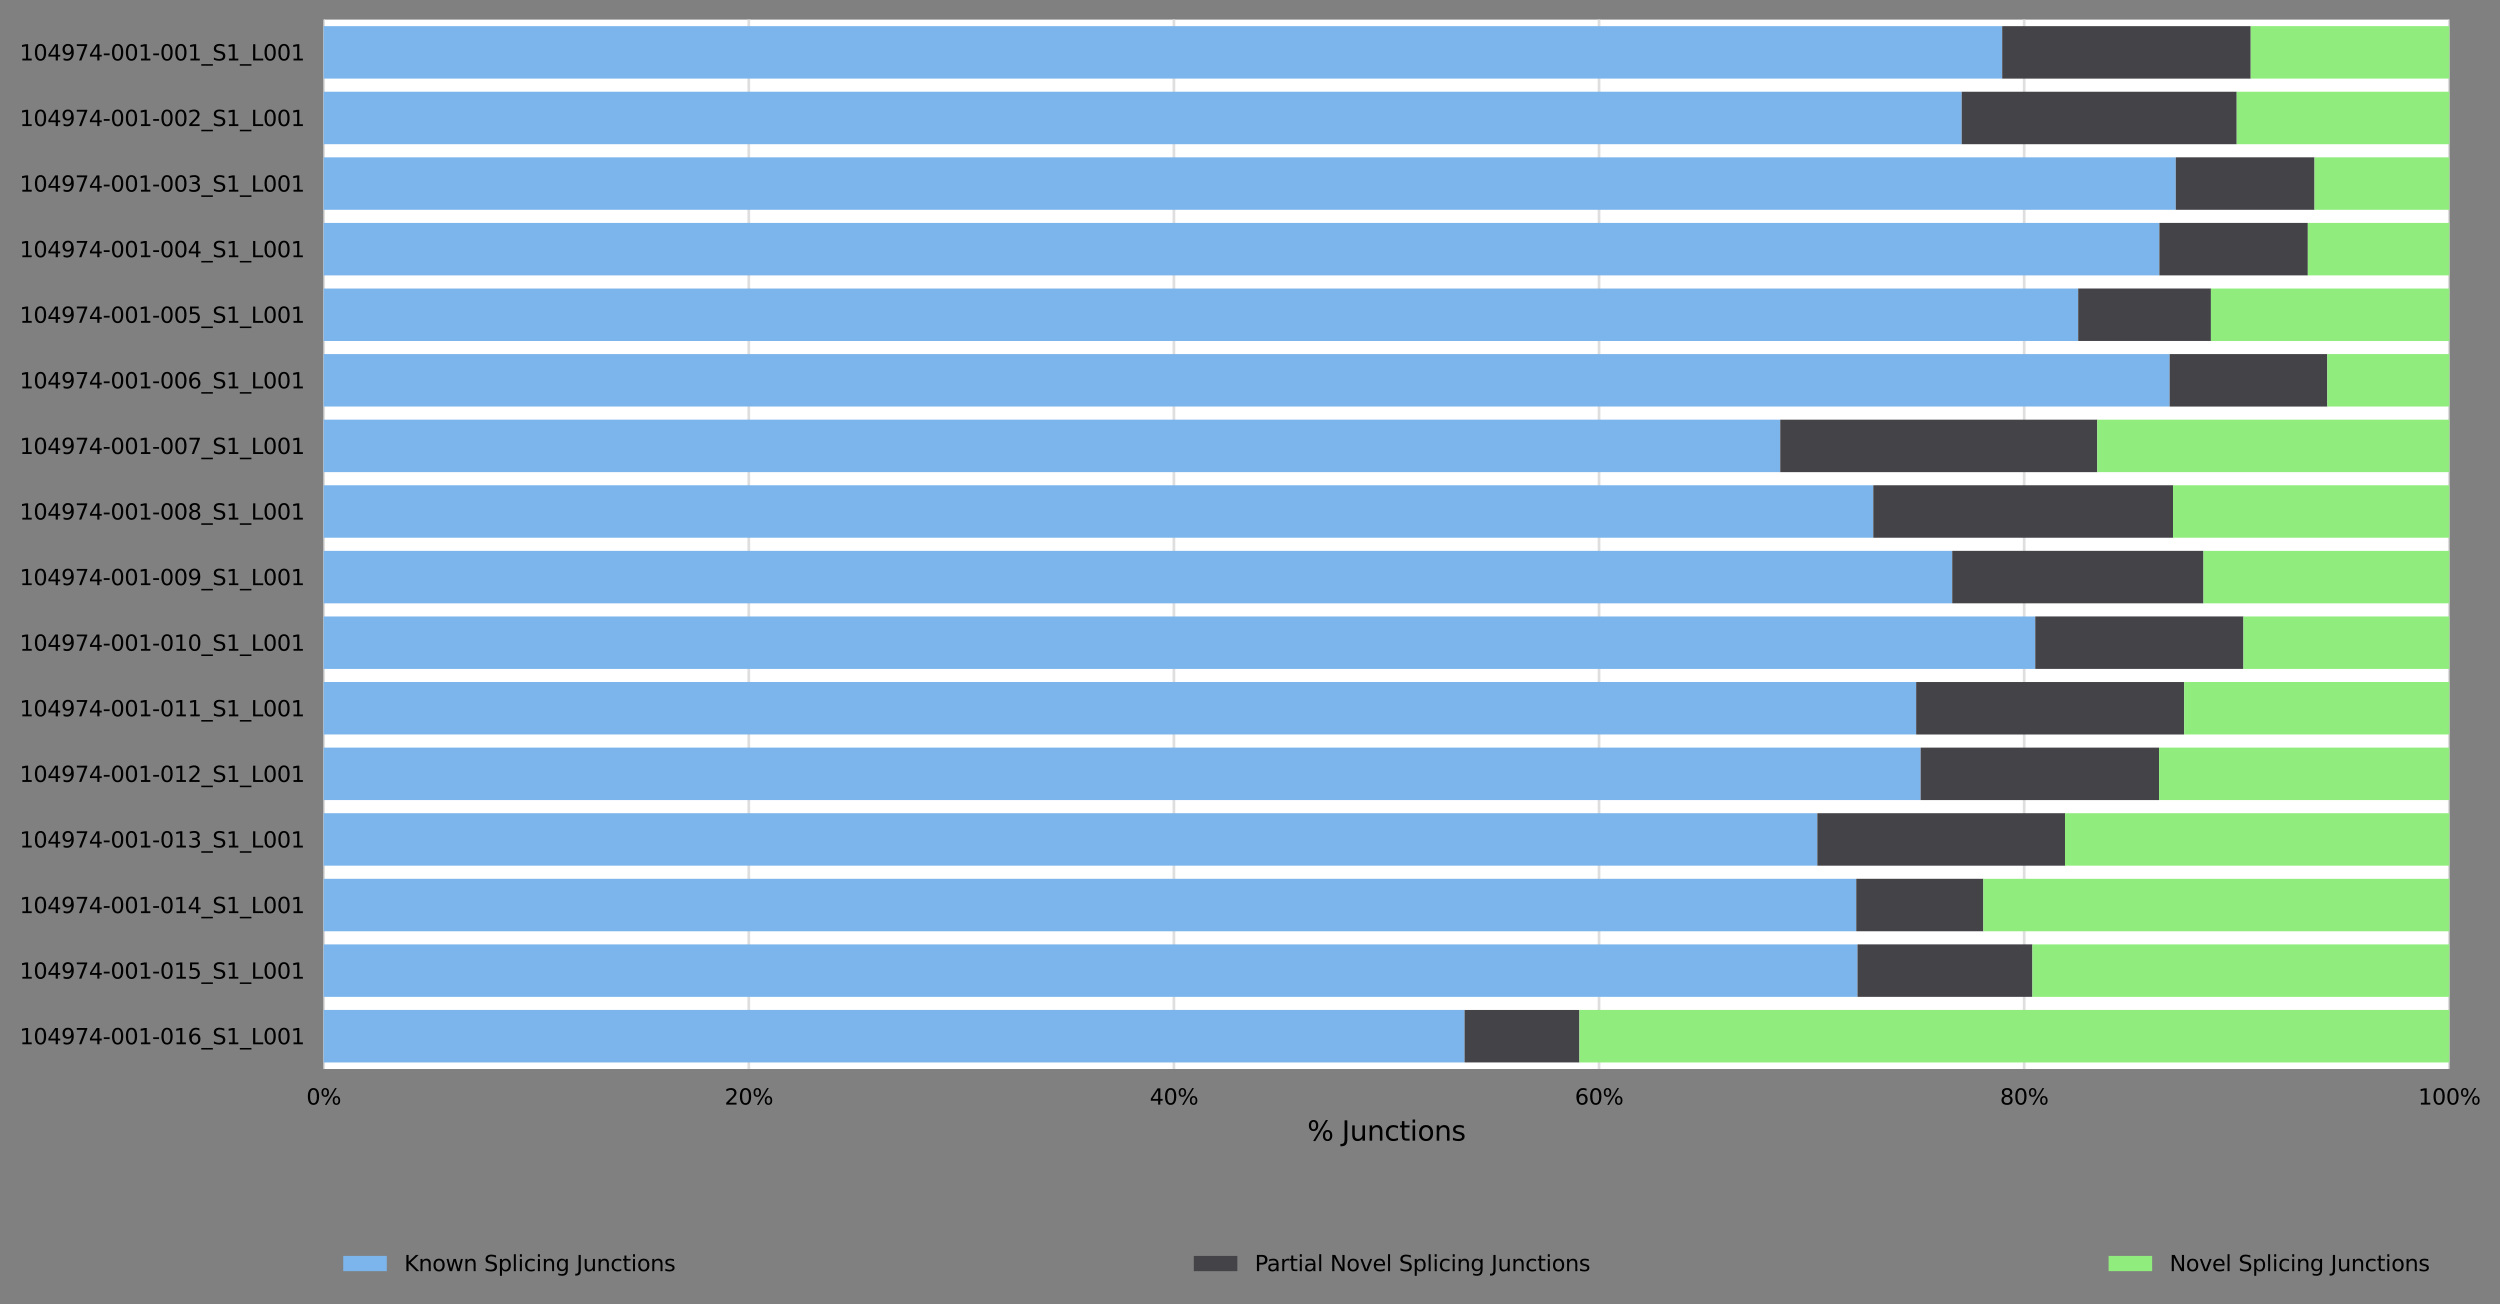 <?xml version="1.0" encoding="utf-8" standalone="no"?>
<!DOCTYPE svg PUBLIC "-//W3C//DTD SVG 1.1//EN"
  "http://www.w3.org/Graphics/SVG/1.1/DTD/svg11.dtd">
<svg xmlns:xlink="http://www.w3.org/1999/xlink" width="918.784pt" height="479.23pt" viewBox="0 0 918.784 479.23" xmlns="http://www.w3.org/2000/svg" version="1.1">
 <rect x="0" y="0" width="918.784" height="479.23" fill="#808080" stroke="none"/>
 <defs>
  <style type="text/css">*{stroke-linejoin: round; stroke-linecap: butt}</style>
 </defs>
 <g id="figure_1">
  <g id="axes_1">
   <g id="patch_1">
    <path d="M 118.949 392.87 
L 900.149 392.87 
L 900.149 7.2 
L 118.949 7.2 
z
" style="fill: #ffffff"/>
   </g>
   <g id="matplotlib.axis_1">
    <g id="xtick_1">
     <g id="line2d_1">
      <path d="M 118.949 392.87 
L 118.949 7.2 
" clip-path="url(#pefe30dcdf4)" style="fill: none; stroke: #dedede; stroke-linecap: square"/>
     </g>
     <g id="text_1">
      <!-- 0% -->
      <g transform="translate(112.603 405.948) scale(0.08 -0.08)">
       <defs>
        <path id="DejaVuSans-30" d="M 2034 4250 
Q 1547 4250 1301 3770 
Q 1056 3291 1056 2328 
Q 1056 1369 1301 889 
Q 1547 409 2034 409 
Q 2525 409 2770 889 
Q 3016 1369 3016 2328 
Q 3016 3291 2770 3770 
Q 2525 4250 2034 4250 
z
M 2034 4750 
Q 2819 4750 3233 4129 
Q 3647 3509 3647 2328 
Q 3647 1150 3233 529 
Q 2819 -91 2034 -91 
Q 1250 -91 836 529 
Q 422 1150 422 2328 
Q 422 3509 836 4129 
Q 1250 4750 2034 4750 
z
" transform="scale(0.016)"/>
        <path id="DejaVuSans-25" d="M 4653 2053 
Q 4381 2053 4226 1822 
Q 4072 1591 4072 1178 
Q 4072 772 4226 539 
Q 4381 306 4653 306 
Q 4919 306 5073 539 
Q 5228 772 5228 1178 
Q 5228 1588 5073 1820 
Q 4919 2053 4653 2053 
z
M 4653 2450 
Q 5147 2450 5437 2106 
Q 5728 1763 5728 1178 
Q 5728 594 5436 251 
Q 5144 -91 4653 -91 
Q 4153 -91 3862 251 
Q 3572 594 3572 1178 
Q 3572 1766 3864 2108 
Q 4156 2450 4653 2450 
z
M 1428 4353 
Q 1159 4353 1004 4120 
Q 850 3888 850 3481 
Q 850 3069 1003 2837 
Q 1156 2606 1428 2606 
Q 1700 2606 1854 2837 
Q 2009 3069 2009 3481 
Q 2009 3884 1853 4118 
Q 1697 4353 1428 4353 
z
M 4250 4750 
L 4750 4750 
L 1831 -91 
L 1331 -91 
L 4250 4750 
z
M 1428 4750 
Q 1922 4750 2215 4408 
Q 2509 4066 2509 3481 
Q 2509 2891 2217 2550 
Q 1925 2209 1428 2209 
Q 931 2209 642 2551 
Q 353 2894 353 3481 
Q 353 4063 643 4406 
Q 934 4750 1428 4750 
z
" transform="scale(0.016)"/>
       </defs>
       <use xlink:href="#DejaVuSans-30"/>
       <use xlink:href="#DejaVuSans-25" x="63.623"/>
      </g>
     </g>
    </g>
    <g id="xtick_2">
     <g id="line2d_2">
      <path d="M 275.189 392.87 
L 275.189 7.2 
" clip-path="url(#pefe30dcdf4)" style="fill: none; stroke: #dedede; stroke-linecap: square"/>
     </g>
     <g id="text_2">
      <!-- 20% -->
      <g transform="translate(266.298 405.948) scale(0.08 -0.08)">
       <defs>
        <path id="DejaVuSans-32" d="M 1228 531 
L 3431 531 
L 3431 0 
L 469 0 
L 469 531 
Q 828 903 1448 1529 
Q 2069 2156 2228 2338 
Q 2531 2678 2651 2914 
Q 2772 3150 2772 3378 
Q 2772 3750 2511 3984 
Q 2250 4219 1831 4219 
Q 1534 4219 1204 4116 
Q 875 4013 500 3803 
L 500 4441 
Q 881 4594 1212 4672 
Q 1544 4750 1819 4750 
Q 2544 4750 2975 4387 
Q 3406 4025 3406 3419 
Q 3406 3131 3298 2873 
Q 3191 2616 2906 2266 
Q 2828 2175 2409 1742 
Q 1991 1309 1228 531 
z
" transform="scale(0.016)"/>
       </defs>
       <use xlink:href="#DejaVuSans-32"/>
       <use xlink:href="#DejaVuSans-30" x="63.623"/>
       <use xlink:href="#DejaVuSans-25" x="127.246"/>
      </g>
     </g>
    </g>
    <g id="xtick_3">
     <g id="line2d_3">
      <path d="M 431.429 392.87 
L 431.429 7.2 
" clip-path="url(#pefe30dcdf4)" style="fill: none; stroke: #dedede; stroke-linecap: square"/>
     </g>
     <g id="text_3">
      <!-- 40% -->
      <g transform="translate(422.538 405.948) scale(0.08 -0.08)">
       <defs>
        <path id="DejaVuSans-34" d="M 2419 4116 
L 825 1625 
L 2419 1625 
L 2419 4116 
z
M 2253 4666 
L 3047 4666 
L 3047 1625 
L 3713 1625 
L 3713 1100 
L 3047 1100 
L 3047 0 
L 2419 0 
L 2419 1100 
L 313 1100 
L 313 1709 
L 2253 4666 
z
" transform="scale(0.016)"/>
       </defs>
       <use xlink:href="#DejaVuSans-34"/>
       <use xlink:href="#DejaVuSans-30" x="63.623"/>
       <use xlink:href="#DejaVuSans-25" x="127.246"/>
      </g>
     </g>
    </g>
    <g id="xtick_4">
     <g id="line2d_4">
      <path d="M 587.669 392.87 
L 587.669 7.2 
" clip-path="url(#pefe30dcdf4)" style="fill: none; stroke: #dedede; stroke-linecap: square"/>
     </g>
     <g id="text_4">
      <!-- 60% -->
      <g transform="translate(578.778 405.948) scale(0.08 -0.08)">
       <defs>
        <path id="DejaVuSans-36" d="M 2113 2584 
Q 1688 2584 1439 2293 
Q 1191 2003 1191 1497 
Q 1191 994 1439 701 
Q 1688 409 2113 409 
Q 2538 409 2786 701 
Q 3034 994 3034 1497 
Q 3034 2003 2786 2293 
Q 2538 2584 2113 2584 
z
M 3366 4563 
L 3366 3988 
Q 3128 4100 2886 4159 
Q 2644 4219 2406 4219 
Q 1781 4219 1451 3797 
Q 1122 3375 1075 2522 
Q 1259 2794 1537 2939 
Q 1816 3084 2150 3084 
Q 2853 3084 3261 2657 
Q 3669 2231 3669 1497 
Q 3669 778 3244 343 
Q 2819 -91 2113 -91 
Q 1303 -91 875 529 
Q 447 1150 447 2328 
Q 447 3434 972 4092 
Q 1497 4750 2381 4750 
Q 2619 4750 2861 4703 
Q 3103 4656 3366 4563 
z
" transform="scale(0.016)"/>
       </defs>
       <use xlink:href="#DejaVuSans-36"/>
       <use xlink:href="#DejaVuSans-30" x="63.623"/>
       <use xlink:href="#DejaVuSans-25" x="127.246"/>
      </g>
     </g>
    </g>
    <g id="xtick_5">
     <g id="line2d_5">
      <path d="M 743.909 392.87 
L 743.909 7.2 
" clip-path="url(#pefe30dcdf4)" style="fill: none; stroke: #dedede; stroke-linecap: square"/>
     </g>
     <g id="text_5">
      <!-- 80% -->
      <g transform="translate(735.018 405.948) scale(0.08 -0.08)">
       <defs>
        <path id="DejaVuSans-38" d="M 2034 2216 
Q 1584 2216 1326 1975 
Q 1069 1734 1069 1313 
Q 1069 891 1326 650 
Q 1584 409 2034 409 
Q 2484 409 2743 651 
Q 3003 894 3003 1313 
Q 3003 1734 2745 1975 
Q 2488 2216 2034 2216 
z
M 1403 2484 
Q 997 2584 770 2862 
Q 544 3141 544 3541 
Q 544 4100 942 4425 
Q 1341 4750 2034 4750 
Q 2731 4750 3128 4425 
Q 3525 4100 3525 3541 
Q 3525 3141 3298 2862 
Q 3072 2584 2669 2484 
Q 3125 2378 3379 2068 
Q 3634 1759 3634 1313 
Q 3634 634 3220 271 
Q 2806 -91 2034 -91 
Q 1263 -91 848 271 
Q 434 634 434 1313 
Q 434 1759 690 2068 
Q 947 2378 1403 2484 
z
M 1172 3481 
Q 1172 3119 1398 2916 
Q 1625 2713 2034 2713 
Q 2441 2713 2670 2916 
Q 2900 3119 2900 3481 
Q 2900 3844 2670 4047 
Q 2441 4250 2034 4250 
Q 1625 4250 1398 4047 
Q 1172 3844 1172 3481 
z
" transform="scale(0.016)"/>
       </defs>
       <use xlink:href="#DejaVuSans-38"/>
       <use xlink:href="#DejaVuSans-30" x="63.623"/>
       <use xlink:href="#DejaVuSans-25" x="127.246"/>
      </g>
     </g>
    </g>
    <g id="xtick_6">
     <g id="line2d_6">
      <path d="M 900.149 392.87 
L 900.149 7.2 
" clip-path="url(#pefe30dcdf4)" style="fill: none; stroke: #dedede; stroke-linecap: square"/>
     </g>
     <g id="text_6">
      <!-- 100% -->
      <g transform="translate(888.713 405.948) scale(0.08 -0.08)">
       <defs>
        <path id="DejaVuSans-31" d="M 794 531 
L 1825 531 
L 1825 4091 
L 703 3866 
L 703 4441 
L 1819 4666 
L 2450 4666 
L 2450 531 
L 3481 531 
L 3481 0 
L 794 0 
L 794 531 
z
" transform="scale(0.016)"/>
       </defs>
       <use xlink:href="#DejaVuSans-31"/>
       <use xlink:href="#DejaVuSans-30" x="63.623"/>
       <use xlink:href="#DejaVuSans-30" x="127.246"/>
       <use xlink:href="#DejaVuSans-25" x="190.869"/>
      </g>
     </g>
    </g>
    <g id="text_7">
     <!-- % Junctions -->
     <g transform="translate(480.465 419.211) scale(0.1 -0.1)">
      <defs>
       <path id="DejaVuSans-20" transform="scale(0.016)"/>
       <path id="DejaVuSans-4a" d="M 628 4666 
L 1259 4666 
L 1259 325 
Q 1259 -519 939 -900 
Q 619 -1281 -91 -1281 
L -331 -1281 
L -331 -750 
L -134 -750 
Q 284 -750 456 -515 
Q 628 -281 628 325 
L 628 4666 
z
" transform="scale(0.016)"/>
       <path id="DejaVuSans-75" d="M 544 1381 
L 544 3500 
L 1119 3500 
L 1119 1403 
Q 1119 906 1312 657 
Q 1506 409 1894 409 
Q 2359 409 2629 706 
Q 2900 1003 2900 1516 
L 2900 3500 
L 3475 3500 
L 3475 0 
L 2900 0 
L 2900 538 
Q 2691 219 2414 64 
Q 2138 -91 1772 -91 
Q 1169 -91 856 284 
Q 544 659 544 1381 
z
M 1991 3584 
L 1991 3584 
z
" transform="scale(0.016)"/>
       <path id="DejaVuSans-6e" d="M 3513 2113 
L 3513 0 
L 2938 0 
L 2938 2094 
Q 2938 2591 2744 2837 
Q 2550 3084 2163 3084 
Q 1697 3084 1428 2787 
Q 1159 2491 1159 1978 
L 1159 0 
L 581 0 
L 581 3500 
L 1159 3500 
L 1159 2956 
Q 1366 3272 1645 3428 
Q 1925 3584 2291 3584 
Q 2894 3584 3203 3211 
Q 3513 2838 3513 2113 
z
" transform="scale(0.016)"/>
       <path id="DejaVuSans-63" d="M 3122 3366 
L 3122 2828 
Q 2878 2963 2633 3030 
Q 2388 3097 2138 3097 
Q 1578 3097 1268 2742 
Q 959 2388 959 1747 
Q 959 1106 1268 751 
Q 1578 397 2138 397 
Q 2388 397 2633 464 
Q 2878 531 3122 666 
L 3122 134 
Q 2881 22 2623 -34 
Q 2366 -91 2075 -91 
Q 1284 -91 818 406 
Q 353 903 353 1747 
Q 353 2603 823 3093 
Q 1294 3584 2113 3584 
Q 2378 3584 2631 3529 
Q 2884 3475 3122 3366 
z
" transform="scale(0.016)"/>
       <path id="DejaVuSans-74" d="M 1172 4494 
L 1172 3500 
L 2356 3500 
L 2356 3053 
L 1172 3053 
L 1172 1153 
Q 1172 725 1289 603 
Q 1406 481 1766 481 
L 2356 481 
L 2356 0 
L 1766 0 
Q 1100 0 847 248 
Q 594 497 594 1153 
L 594 3053 
L 172 3053 
L 172 3500 
L 594 3500 
L 594 4494 
L 1172 4494 
z
" transform="scale(0.016)"/>
       <path id="DejaVuSans-69" d="M 603 3500 
L 1178 3500 
L 1178 0 
L 603 0 
L 603 3500 
z
M 603 4863 
L 1178 4863 
L 1178 4134 
L 603 4134 
L 603 4863 
z
" transform="scale(0.016)"/>
       <path id="DejaVuSans-6f" d="M 1959 3097 
Q 1497 3097 1228 2736 
Q 959 2375 959 1747 
Q 959 1119 1226 758 
Q 1494 397 1959 397 
Q 2419 397 2687 759 
Q 2956 1122 2956 1747 
Q 2956 2369 2687 2733 
Q 2419 3097 1959 3097 
z
M 1959 3584 
Q 2709 3584 3137 3096 
Q 3566 2609 3566 1747 
Q 3566 888 3137 398 
Q 2709 -91 1959 -91 
Q 1206 -91 779 398 
Q 353 888 353 1747 
Q 353 2609 779 3096 
Q 1206 3584 1959 3584 
z
" transform="scale(0.016)"/>
       <path id="DejaVuSans-73" d="M 2834 3397 
L 2834 2853 
Q 2591 2978 2328 3040 
Q 2066 3103 1784 3103 
Q 1356 3103 1142 2972 
Q 928 2841 928 2578 
Q 928 2378 1081 2264 
Q 1234 2150 1697 2047 
L 1894 2003 
Q 2506 1872 2764 1633 
Q 3022 1394 3022 966 
Q 3022 478 2636 193 
Q 2250 -91 1575 -91 
Q 1294 -91 989 -36 
Q 684 19 347 128 
L 347 722 
Q 666 556 975 473 
Q 1284 391 1588 391 
Q 1994 391 2212 530 
Q 2431 669 2431 922 
Q 2431 1156 2273 1281 
Q 2116 1406 1581 1522 
L 1381 1569 
Q 847 1681 609 1914 
Q 372 2147 372 2553 
Q 372 3047 722 3315 
Q 1072 3584 1716 3584 
Q 2034 3584 2315 3537 
Q 2597 3491 2834 3397 
z
" transform="scale(0.016)"/>
      </defs>
      <use xlink:href="#DejaVuSans-25"/>
      <use xlink:href="#DejaVuSans-20" x="95.02"/>
      <use xlink:href="#DejaVuSans-4a" x="126.807"/>
      <use xlink:href="#DejaVuSans-75" x="156.299"/>
      <use xlink:href="#DejaVuSans-6e" x="219.678"/>
      <use xlink:href="#DejaVuSans-63" x="283.057"/>
      <use xlink:href="#DejaVuSans-74" x="338.037"/>
      <use xlink:href="#DejaVuSans-69" x="377.246"/>
      <use xlink:href="#DejaVuSans-6f" x="405.029"/>
      <use xlink:href="#DejaVuSans-6e" x="466.211"/>
      <use xlink:href="#DejaVuSans-73" x="529.59"/>
     </g>
    </g>
   </g>
   <g id="matplotlib.axis_2">
    <g id="ytick_1">
     <g id="text_8">
      <!-- 104974-001-001_S1_L001 -->
      <g transform="translate(7.2 22.221) scale(0.08 -0.08)">
       <defs>
        <path id="DejaVuSans-39" d="M 703 97 
L 703 672 
Q 941 559 1184 500 
Q 1428 441 1663 441 
Q 2288 441 2617 861 
Q 2947 1281 2994 2138 
Q 2813 1869 2534 1725 
Q 2256 1581 1919 1581 
Q 1219 1581 811 2004 
Q 403 2428 403 3163 
Q 403 3881 828 4315 
Q 1253 4750 1959 4750 
Q 2769 4750 3195 4129 
Q 3622 3509 3622 2328 
Q 3622 1225 3098 567 
Q 2575 -91 1691 -91 
Q 1453 -91 1209 -44 
Q 966 3 703 97 
z
M 1959 2075 
Q 2384 2075 2632 2365 
Q 2881 2656 2881 3163 
Q 2881 3666 2632 3958 
Q 2384 4250 1959 4250 
Q 1534 4250 1286 3958 
Q 1038 3666 1038 3163 
Q 1038 2656 1286 2365 
Q 1534 2075 1959 2075 
z
" transform="scale(0.016)"/>
        <path id="DejaVuSans-37" d="M 525 4666 
L 3525 4666 
L 3525 4397 
L 1831 0 
L 1172 0 
L 2766 4134 
L 525 4134 
L 525 4666 
z
" transform="scale(0.016)"/>
        <path id="DejaVuSans-2d" d="M 313 2009 
L 1997 2009 
L 1997 1497 
L 313 1497 
L 313 2009 
z
" transform="scale(0.016)"/>
        <path id="DejaVuSans-5f" d="M 3263 -1063 
L 3263 -1509 
L -63 -1509 
L -63 -1063 
L 3263 -1063 
z
" transform="scale(0.016)"/>
        <path id="DejaVuSans-53" d="M 3425 4513 
L 3425 3897 
Q 3066 4069 2747 4153 
Q 2428 4238 2131 4238 
Q 1616 4238 1336 4038 
Q 1056 3838 1056 3469 
Q 1056 3159 1242 3001 
Q 1428 2844 1947 2747 
L 2328 2669 
Q 3034 2534 3370 2195 
Q 3706 1856 3706 1288 
Q 3706 609 3251 259 
Q 2797 -91 1919 -91 
Q 1588 -91 1214 -16 
Q 841 59 441 206 
L 441 856 
Q 825 641 1194 531 
Q 1563 422 1919 422 
Q 2459 422 2753 634 
Q 3047 847 3047 1241 
Q 3047 1584 2836 1778 
Q 2625 1972 2144 2069 
L 1759 2144 
Q 1053 2284 737 2584 
Q 422 2884 422 3419 
Q 422 4038 858 4394 
Q 1294 4750 2059 4750 
Q 2388 4750 2728 4690 
Q 3069 4631 3425 4513 
z
" transform="scale(0.016)"/>
        <path id="DejaVuSans-4c" d="M 628 4666 
L 1259 4666 
L 1259 531 
L 3531 531 
L 3531 0 
L 628 0 
L 628 4666 
z
" transform="scale(0.016)"/>
       </defs>
       <use xlink:href="#DejaVuSans-31"/>
       <use xlink:href="#DejaVuSans-30" x="63.623"/>
       <use xlink:href="#DejaVuSans-34" x="127.246"/>
       <use xlink:href="#DejaVuSans-39" x="190.869"/>
       <use xlink:href="#DejaVuSans-37" x="254.492"/>
       <use xlink:href="#DejaVuSans-34" x="318.115"/>
       <use xlink:href="#DejaVuSans-2d" x="381.738"/>
       <use xlink:href="#DejaVuSans-30" x="417.822"/>
       <use xlink:href="#DejaVuSans-30" x="481.445"/>
       <use xlink:href="#DejaVuSans-31" x="545.068"/>
       <use xlink:href="#DejaVuSans-2d" x="608.691"/>
       <use xlink:href="#DejaVuSans-30" x="644.775"/>
       <use xlink:href="#DejaVuSans-30" x="708.398"/>
       <use xlink:href="#DejaVuSans-31" x="772.021"/>
       <use xlink:href="#DejaVuSans-5f" x="835.645"/>
       <use xlink:href="#DejaVuSans-53" x="885.645"/>
       <use xlink:href="#DejaVuSans-31" x="949.121"/>
       <use xlink:href="#DejaVuSans-5f" x="1012.744"/>
       <use xlink:href="#DejaVuSans-4c" x="1062.744"/>
       <use xlink:href="#DejaVuSans-30" x="1118.457"/>
       <use xlink:href="#DejaVuSans-30" x="1182.08"/>
       <use xlink:href="#DejaVuSans-31" x="1245.703"/>
      </g>
     </g>
    </g>
    <g id="ytick_2">
     <g id="text_9">
      <!-- 104974-001-002_S1_L001 -->
      <g transform="translate(7.2 46.325) scale(0.08 -0.08)">
       <use xlink:href="#DejaVuSans-31"/>
       <use xlink:href="#DejaVuSans-30" x="63.623"/>
       <use xlink:href="#DejaVuSans-34" x="127.246"/>
       <use xlink:href="#DejaVuSans-39" x="190.869"/>
       <use xlink:href="#DejaVuSans-37" x="254.492"/>
       <use xlink:href="#DejaVuSans-34" x="318.115"/>
       <use xlink:href="#DejaVuSans-2d" x="381.738"/>
       <use xlink:href="#DejaVuSans-30" x="417.822"/>
       <use xlink:href="#DejaVuSans-30" x="481.445"/>
       <use xlink:href="#DejaVuSans-31" x="545.068"/>
       <use xlink:href="#DejaVuSans-2d" x="608.691"/>
       <use xlink:href="#DejaVuSans-30" x="644.775"/>
       <use xlink:href="#DejaVuSans-30" x="708.398"/>
       <use xlink:href="#DejaVuSans-32" x="772.021"/>
       <use xlink:href="#DejaVuSans-5f" x="835.645"/>
       <use xlink:href="#DejaVuSans-53" x="885.645"/>
       <use xlink:href="#DejaVuSans-31" x="949.121"/>
       <use xlink:href="#DejaVuSans-5f" x="1012.744"/>
       <use xlink:href="#DejaVuSans-4c" x="1062.744"/>
       <use xlink:href="#DejaVuSans-30" x="1118.457"/>
       <use xlink:href="#DejaVuSans-30" x="1182.08"/>
       <use xlink:href="#DejaVuSans-31" x="1245.703"/>
      </g>
     </g>
    </g>
    <g id="ytick_3">
     <g id="text_10">
      <!-- 104974-001-003_S1_L001 -->
      <g transform="translate(7.2 70.43) scale(0.08 -0.08)">
       <defs>
        <path id="DejaVuSans-33" d="M 2597 2516 
Q 3050 2419 3304 2112 
Q 3559 1806 3559 1356 
Q 3559 666 3084 287 
Q 2609 -91 1734 -91 
Q 1441 -91 1130 -33 
Q 819 25 488 141 
L 488 750 
Q 750 597 1062 519 
Q 1375 441 1716 441 
Q 2309 441 2620 675 
Q 2931 909 2931 1356 
Q 2931 1769 2642 2001 
Q 2353 2234 1838 2234 
L 1294 2234 
L 1294 2753 
L 1863 2753 
Q 2328 2753 2575 2939 
Q 2822 3125 2822 3475 
Q 2822 3834 2567 4026 
Q 2313 4219 1838 4219 
Q 1578 4219 1281 4162 
Q 984 4106 628 3988 
L 628 4550 
Q 988 4650 1302 4700 
Q 1616 4750 1894 4750 
Q 2613 4750 3031 4423 
Q 3450 4097 3450 3541 
Q 3450 3153 3228 2886 
Q 3006 2619 2597 2516 
z
" transform="scale(0.016)"/>
       </defs>
       <use xlink:href="#DejaVuSans-31"/>
       <use xlink:href="#DejaVuSans-30" x="63.623"/>
       <use xlink:href="#DejaVuSans-34" x="127.246"/>
       <use xlink:href="#DejaVuSans-39" x="190.869"/>
       <use xlink:href="#DejaVuSans-37" x="254.492"/>
       <use xlink:href="#DejaVuSans-34" x="318.115"/>
       <use xlink:href="#DejaVuSans-2d" x="381.738"/>
       <use xlink:href="#DejaVuSans-30" x="417.822"/>
       <use xlink:href="#DejaVuSans-30" x="481.445"/>
       <use xlink:href="#DejaVuSans-31" x="545.068"/>
       <use xlink:href="#DejaVuSans-2d" x="608.691"/>
       <use xlink:href="#DejaVuSans-30" x="644.775"/>
       <use xlink:href="#DejaVuSans-30" x="708.398"/>
       <use xlink:href="#DejaVuSans-33" x="772.021"/>
       <use xlink:href="#DejaVuSans-5f" x="835.645"/>
       <use xlink:href="#DejaVuSans-53" x="885.645"/>
       <use xlink:href="#DejaVuSans-31" x="949.121"/>
       <use xlink:href="#DejaVuSans-5f" x="1012.744"/>
       <use xlink:href="#DejaVuSans-4c" x="1062.744"/>
       <use xlink:href="#DejaVuSans-30" x="1118.457"/>
       <use xlink:href="#DejaVuSans-30" x="1182.08"/>
       <use xlink:href="#DejaVuSans-31" x="1245.703"/>
      </g>
     </g>
    </g>
    <g id="ytick_4">
     <g id="text_11">
      <!-- 104974-001-004_S1_L001 -->
      <g transform="translate(7.2 94.534) scale(0.08 -0.08)">
       <use xlink:href="#DejaVuSans-31"/>
       <use xlink:href="#DejaVuSans-30" x="63.623"/>
       <use xlink:href="#DejaVuSans-34" x="127.246"/>
       <use xlink:href="#DejaVuSans-39" x="190.869"/>
       <use xlink:href="#DejaVuSans-37" x="254.492"/>
       <use xlink:href="#DejaVuSans-34" x="318.115"/>
       <use xlink:href="#DejaVuSans-2d" x="381.738"/>
       <use xlink:href="#DejaVuSans-30" x="417.822"/>
       <use xlink:href="#DejaVuSans-30" x="481.445"/>
       <use xlink:href="#DejaVuSans-31" x="545.068"/>
       <use xlink:href="#DejaVuSans-2d" x="608.691"/>
       <use xlink:href="#DejaVuSans-30" x="644.775"/>
       <use xlink:href="#DejaVuSans-30" x="708.398"/>
       <use xlink:href="#DejaVuSans-34" x="772.021"/>
       <use xlink:href="#DejaVuSans-5f" x="835.645"/>
       <use xlink:href="#DejaVuSans-53" x="885.645"/>
       <use xlink:href="#DejaVuSans-31" x="949.121"/>
       <use xlink:href="#DejaVuSans-5f" x="1012.744"/>
       <use xlink:href="#DejaVuSans-4c" x="1062.744"/>
       <use xlink:href="#DejaVuSans-30" x="1118.457"/>
       <use xlink:href="#DejaVuSans-30" x="1182.08"/>
       <use xlink:href="#DejaVuSans-31" x="1245.703"/>
      </g>
     </g>
    </g>
    <g id="ytick_5">
     <g id="text_12">
      <!-- 104974-001-005_S1_L001 -->
      <g transform="translate(7.2 118.638) scale(0.08 -0.08)">
       <defs>
        <path id="DejaVuSans-35" d="M 691 4666 
L 3169 4666 
L 3169 4134 
L 1269 4134 
L 1269 2991 
Q 1406 3038 1543 3061 
Q 1681 3084 1819 3084 
Q 2600 3084 3056 2656 
Q 3513 2228 3513 1497 
Q 3513 744 3044 326 
Q 2575 -91 1722 -91 
Q 1428 -91 1123 -41 
Q 819 9 494 109 
L 494 744 
Q 775 591 1075 516 
Q 1375 441 1709 441 
Q 2250 441 2565 725 
Q 2881 1009 2881 1497 
Q 2881 1984 2565 2268 
Q 2250 2553 1709 2553 
Q 1456 2553 1204 2497 
Q 953 2441 691 2322 
L 691 4666 
z
" transform="scale(0.016)"/>
       </defs>
       <use xlink:href="#DejaVuSans-31"/>
       <use xlink:href="#DejaVuSans-30" x="63.623"/>
       <use xlink:href="#DejaVuSans-34" x="127.246"/>
       <use xlink:href="#DejaVuSans-39" x="190.869"/>
       <use xlink:href="#DejaVuSans-37" x="254.492"/>
       <use xlink:href="#DejaVuSans-34" x="318.115"/>
       <use xlink:href="#DejaVuSans-2d" x="381.738"/>
       <use xlink:href="#DejaVuSans-30" x="417.822"/>
       <use xlink:href="#DejaVuSans-30" x="481.445"/>
       <use xlink:href="#DejaVuSans-31" x="545.068"/>
       <use xlink:href="#DejaVuSans-2d" x="608.691"/>
       <use xlink:href="#DejaVuSans-30" x="644.775"/>
       <use xlink:href="#DejaVuSans-30" x="708.398"/>
       <use xlink:href="#DejaVuSans-35" x="772.021"/>
       <use xlink:href="#DejaVuSans-5f" x="835.645"/>
       <use xlink:href="#DejaVuSans-53" x="885.645"/>
       <use xlink:href="#DejaVuSans-31" x="949.121"/>
       <use xlink:href="#DejaVuSans-5f" x="1012.744"/>
       <use xlink:href="#DejaVuSans-4c" x="1062.744"/>
       <use xlink:href="#DejaVuSans-30" x="1118.457"/>
       <use xlink:href="#DejaVuSans-30" x="1182.08"/>
       <use xlink:href="#DejaVuSans-31" x="1245.703"/>
      </g>
     </g>
    </g>
    <g id="ytick_6">
     <g id="text_13">
      <!-- 104974-001-006_S1_L001 -->
      <g transform="translate(7.2 142.743) scale(0.08 -0.08)">
       <use xlink:href="#DejaVuSans-31"/>
       <use xlink:href="#DejaVuSans-30" x="63.623"/>
       <use xlink:href="#DejaVuSans-34" x="127.246"/>
       <use xlink:href="#DejaVuSans-39" x="190.869"/>
       <use xlink:href="#DejaVuSans-37" x="254.492"/>
       <use xlink:href="#DejaVuSans-34" x="318.115"/>
       <use xlink:href="#DejaVuSans-2d" x="381.738"/>
       <use xlink:href="#DejaVuSans-30" x="417.822"/>
       <use xlink:href="#DejaVuSans-30" x="481.445"/>
       <use xlink:href="#DejaVuSans-31" x="545.068"/>
       <use xlink:href="#DejaVuSans-2d" x="608.691"/>
       <use xlink:href="#DejaVuSans-30" x="644.775"/>
       <use xlink:href="#DejaVuSans-30" x="708.398"/>
       <use xlink:href="#DejaVuSans-36" x="772.021"/>
       <use xlink:href="#DejaVuSans-5f" x="835.645"/>
       <use xlink:href="#DejaVuSans-53" x="885.645"/>
       <use xlink:href="#DejaVuSans-31" x="949.121"/>
       <use xlink:href="#DejaVuSans-5f" x="1012.744"/>
       <use xlink:href="#DejaVuSans-4c" x="1062.744"/>
       <use xlink:href="#DejaVuSans-30" x="1118.457"/>
       <use xlink:href="#DejaVuSans-30" x="1182.08"/>
       <use xlink:href="#DejaVuSans-31" x="1245.703"/>
      </g>
     </g>
    </g>
    <g id="ytick_7">
     <g id="text_14">
      <!-- 104974-001-007_S1_L001 -->
      <g transform="translate(7.2 166.847) scale(0.08 -0.08)">
       <use xlink:href="#DejaVuSans-31"/>
       <use xlink:href="#DejaVuSans-30" x="63.623"/>
       <use xlink:href="#DejaVuSans-34" x="127.246"/>
       <use xlink:href="#DejaVuSans-39" x="190.869"/>
       <use xlink:href="#DejaVuSans-37" x="254.492"/>
       <use xlink:href="#DejaVuSans-34" x="318.115"/>
       <use xlink:href="#DejaVuSans-2d" x="381.738"/>
       <use xlink:href="#DejaVuSans-30" x="417.822"/>
       <use xlink:href="#DejaVuSans-30" x="481.445"/>
       <use xlink:href="#DejaVuSans-31" x="545.068"/>
       <use xlink:href="#DejaVuSans-2d" x="608.691"/>
       <use xlink:href="#DejaVuSans-30" x="644.775"/>
       <use xlink:href="#DejaVuSans-30" x="708.398"/>
       <use xlink:href="#DejaVuSans-37" x="772.021"/>
       <use xlink:href="#DejaVuSans-5f" x="835.645"/>
       <use xlink:href="#DejaVuSans-53" x="885.645"/>
       <use xlink:href="#DejaVuSans-31" x="949.121"/>
       <use xlink:href="#DejaVuSans-5f" x="1012.744"/>
       <use xlink:href="#DejaVuSans-4c" x="1062.744"/>
       <use xlink:href="#DejaVuSans-30" x="1118.457"/>
       <use xlink:href="#DejaVuSans-30" x="1182.08"/>
       <use xlink:href="#DejaVuSans-31" x="1245.703"/>
      </g>
     </g>
    </g>
    <g id="ytick_8">
     <g id="text_15">
      <!-- 104974-001-008_S1_L001 -->
      <g transform="translate(7.2 190.951) scale(0.08 -0.08)">
       <use xlink:href="#DejaVuSans-31"/>
       <use xlink:href="#DejaVuSans-30" x="63.623"/>
       <use xlink:href="#DejaVuSans-34" x="127.246"/>
       <use xlink:href="#DejaVuSans-39" x="190.869"/>
       <use xlink:href="#DejaVuSans-37" x="254.492"/>
       <use xlink:href="#DejaVuSans-34" x="318.115"/>
       <use xlink:href="#DejaVuSans-2d" x="381.738"/>
       <use xlink:href="#DejaVuSans-30" x="417.822"/>
       <use xlink:href="#DejaVuSans-30" x="481.445"/>
       <use xlink:href="#DejaVuSans-31" x="545.068"/>
       <use xlink:href="#DejaVuSans-2d" x="608.691"/>
       <use xlink:href="#DejaVuSans-30" x="644.775"/>
       <use xlink:href="#DejaVuSans-30" x="708.398"/>
       <use xlink:href="#DejaVuSans-38" x="772.021"/>
       <use xlink:href="#DejaVuSans-5f" x="835.645"/>
       <use xlink:href="#DejaVuSans-53" x="885.645"/>
       <use xlink:href="#DejaVuSans-31" x="949.121"/>
       <use xlink:href="#DejaVuSans-5f" x="1012.744"/>
       <use xlink:href="#DejaVuSans-4c" x="1062.744"/>
       <use xlink:href="#DejaVuSans-30" x="1118.457"/>
       <use xlink:href="#DejaVuSans-30" x="1182.08"/>
       <use xlink:href="#DejaVuSans-31" x="1245.703"/>
      </g>
     </g>
    </g>
    <g id="ytick_9">
     <g id="text_16">
      <!-- 104974-001-009_S1_L001 -->
      <g transform="translate(7.2 215.056) scale(0.08 -0.08)">
       <use xlink:href="#DejaVuSans-31"/>
       <use xlink:href="#DejaVuSans-30" x="63.623"/>
       <use xlink:href="#DejaVuSans-34" x="127.246"/>
       <use xlink:href="#DejaVuSans-39" x="190.869"/>
       <use xlink:href="#DejaVuSans-37" x="254.492"/>
       <use xlink:href="#DejaVuSans-34" x="318.115"/>
       <use xlink:href="#DejaVuSans-2d" x="381.738"/>
       <use xlink:href="#DejaVuSans-30" x="417.822"/>
       <use xlink:href="#DejaVuSans-30" x="481.445"/>
       <use xlink:href="#DejaVuSans-31" x="545.068"/>
       <use xlink:href="#DejaVuSans-2d" x="608.691"/>
       <use xlink:href="#DejaVuSans-30" x="644.775"/>
       <use xlink:href="#DejaVuSans-30" x="708.398"/>
       <use xlink:href="#DejaVuSans-39" x="772.021"/>
       <use xlink:href="#DejaVuSans-5f" x="835.645"/>
       <use xlink:href="#DejaVuSans-53" x="885.645"/>
       <use xlink:href="#DejaVuSans-31" x="949.121"/>
       <use xlink:href="#DejaVuSans-5f" x="1012.744"/>
       <use xlink:href="#DejaVuSans-4c" x="1062.744"/>
       <use xlink:href="#DejaVuSans-30" x="1118.457"/>
       <use xlink:href="#DejaVuSans-30" x="1182.08"/>
       <use xlink:href="#DejaVuSans-31" x="1245.703"/>
      </g>
     </g>
    </g>
    <g id="ytick_10">
     <g id="text_17">
      <!-- 104974-001-010_S1_L001 -->
      <g transform="translate(7.2 239.16) scale(0.08 -0.08)">
       <use xlink:href="#DejaVuSans-31"/>
       <use xlink:href="#DejaVuSans-30" x="63.623"/>
       <use xlink:href="#DejaVuSans-34" x="127.246"/>
       <use xlink:href="#DejaVuSans-39" x="190.869"/>
       <use xlink:href="#DejaVuSans-37" x="254.492"/>
       <use xlink:href="#DejaVuSans-34" x="318.115"/>
       <use xlink:href="#DejaVuSans-2d" x="381.738"/>
       <use xlink:href="#DejaVuSans-30" x="417.822"/>
       <use xlink:href="#DejaVuSans-30" x="481.445"/>
       <use xlink:href="#DejaVuSans-31" x="545.068"/>
       <use xlink:href="#DejaVuSans-2d" x="608.691"/>
       <use xlink:href="#DejaVuSans-30" x="644.775"/>
       <use xlink:href="#DejaVuSans-31" x="708.398"/>
       <use xlink:href="#DejaVuSans-30" x="772.021"/>
       <use xlink:href="#DejaVuSans-5f" x="835.645"/>
       <use xlink:href="#DejaVuSans-53" x="885.645"/>
       <use xlink:href="#DejaVuSans-31" x="949.121"/>
       <use xlink:href="#DejaVuSans-5f" x="1012.744"/>
       <use xlink:href="#DejaVuSans-4c" x="1062.744"/>
       <use xlink:href="#DejaVuSans-30" x="1118.457"/>
       <use xlink:href="#DejaVuSans-30" x="1182.08"/>
       <use xlink:href="#DejaVuSans-31" x="1245.703"/>
      </g>
     </g>
    </g>
    <g id="ytick_11">
     <g id="text_18">
      <!-- 104974-001-011_S1_L001 -->
      <g transform="translate(7.2 263.264) scale(0.08 -0.08)">
       <use xlink:href="#DejaVuSans-31"/>
       <use xlink:href="#DejaVuSans-30" x="63.623"/>
       <use xlink:href="#DejaVuSans-34" x="127.246"/>
       <use xlink:href="#DejaVuSans-39" x="190.869"/>
       <use xlink:href="#DejaVuSans-37" x="254.492"/>
       <use xlink:href="#DejaVuSans-34" x="318.115"/>
       <use xlink:href="#DejaVuSans-2d" x="381.738"/>
       <use xlink:href="#DejaVuSans-30" x="417.822"/>
       <use xlink:href="#DejaVuSans-30" x="481.445"/>
       <use xlink:href="#DejaVuSans-31" x="545.068"/>
       <use xlink:href="#DejaVuSans-2d" x="608.691"/>
       <use xlink:href="#DejaVuSans-30" x="644.775"/>
       <use xlink:href="#DejaVuSans-31" x="708.398"/>
       <use xlink:href="#DejaVuSans-31" x="772.021"/>
       <use xlink:href="#DejaVuSans-5f" x="835.645"/>
       <use xlink:href="#DejaVuSans-53" x="885.645"/>
       <use xlink:href="#DejaVuSans-31" x="949.121"/>
       <use xlink:href="#DejaVuSans-5f" x="1012.744"/>
       <use xlink:href="#DejaVuSans-4c" x="1062.744"/>
       <use xlink:href="#DejaVuSans-30" x="1118.457"/>
       <use xlink:href="#DejaVuSans-30" x="1182.08"/>
       <use xlink:href="#DejaVuSans-31" x="1245.703"/>
      </g>
     </g>
    </g>
    <g id="ytick_12">
     <g id="text_19">
      <!-- 104974-001-012_S1_L001 -->
      <g transform="translate(7.2 287.369) scale(0.08 -0.08)">
       <use xlink:href="#DejaVuSans-31"/>
       <use xlink:href="#DejaVuSans-30" x="63.623"/>
       <use xlink:href="#DejaVuSans-34" x="127.246"/>
       <use xlink:href="#DejaVuSans-39" x="190.869"/>
       <use xlink:href="#DejaVuSans-37" x="254.492"/>
       <use xlink:href="#DejaVuSans-34" x="318.115"/>
       <use xlink:href="#DejaVuSans-2d" x="381.738"/>
       <use xlink:href="#DejaVuSans-30" x="417.822"/>
       <use xlink:href="#DejaVuSans-30" x="481.445"/>
       <use xlink:href="#DejaVuSans-31" x="545.068"/>
       <use xlink:href="#DejaVuSans-2d" x="608.691"/>
       <use xlink:href="#DejaVuSans-30" x="644.775"/>
       <use xlink:href="#DejaVuSans-31" x="708.398"/>
       <use xlink:href="#DejaVuSans-32" x="772.021"/>
       <use xlink:href="#DejaVuSans-5f" x="835.645"/>
       <use xlink:href="#DejaVuSans-53" x="885.645"/>
       <use xlink:href="#DejaVuSans-31" x="949.121"/>
       <use xlink:href="#DejaVuSans-5f" x="1012.744"/>
       <use xlink:href="#DejaVuSans-4c" x="1062.744"/>
       <use xlink:href="#DejaVuSans-30" x="1118.457"/>
       <use xlink:href="#DejaVuSans-30" x="1182.08"/>
       <use xlink:href="#DejaVuSans-31" x="1245.703"/>
      </g>
     </g>
    </g>
    <g id="ytick_13">
     <g id="text_20">
      <!-- 104974-001-013_S1_L001 -->
      <g transform="translate(7.2 311.473) scale(0.08 -0.08)">
       <use xlink:href="#DejaVuSans-31"/>
       <use xlink:href="#DejaVuSans-30" x="63.623"/>
       <use xlink:href="#DejaVuSans-34" x="127.246"/>
       <use xlink:href="#DejaVuSans-39" x="190.869"/>
       <use xlink:href="#DejaVuSans-37" x="254.492"/>
       <use xlink:href="#DejaVuSans-34" x="318.115"/>
       <use xlink:href="#DejaVuSans-2d" x="381.738"/>
       <use xlink:href="#DejaVuSans-30" x="417.822"/>
       <use xlink:href="#DejaVuSans-30" x="481.445"/>
       <use xlink:href="#DejaVuSans-31" x="545.068"/>
       <use xlink:href="#DejaVuSans-2d" x="608.691"/>
       <use xlink:href="#DejaVuSans-30" x="644.775"/>
       <use xlink:href="#DejaVuSans-31" x="708.398"/>
       <use xlink:href="#DejaVuSans-33" x="772.021"/>
       <use xlink:href="#DejaVuSans-5f" x="835.645"/>
       <use xlink:href="#DejaVuSans-53" x="885.645"/>
       <use xlink:href="#DejaVuSans-31" x="949.121"/>
       <use xlink:href="#DejaVuSans-5f" x="1012.744"/>
       <use xlink:href="#DejaVuSans-4c" x="1062.744"/>
       <use xlink:href="#DejaVuSans-30" x="1118.457"/>
       <use xlink:href="#DejaVuSans-30" x="1182.08"/>
       <use xlink:href="#DejaVuSans-31" x="1245.703"/>
      </g>
     </g>
    </g>
    <g id="ytick_14">
     <g id="text_21">
      <!-- 104974-001-014_S1_L001 -->
      <g transform="translate(7.2 335.577) scale(0.08 -0.08)">
       <use xlink:href="#DejaVuSans-31"/>
       <use xlink:href="#DejaVuSans-30" x="63.623"/>
       <use xlink:href="#DejaVuSans-34" x="127.246"/>
       <use xlink:href="#DejaVuSans-39" x="190.869"/>
       <use xlink:href="#DejaVuSans-37" x="254.492"/>
       <use xlink:href="#DejaVuSans-34" x="318.115"/>
       <use xlink:href="#DejaVuSans-2d" x="381.738"/>
       <use xlink:href="#DejaVuSans-30" x="417.822"/>
       <use xlink:href="#DejaVuSans-30" x="481.445"/>
       <use xlink:href="#DejaVuSans-31" x="545.068"/>
       <use xlink:href="#DejaVuSans-2d" x="608.691"/>
       <use xlink:href="#DejaVuSans-30" x="644.775"/>
       <use xlink:href="#DejaVuSans-31" x="708.398"/>
       <use xlink:href="#DejaVuSans-34" x="772.021"/>
       <use xlink:href="#DejaVuSans-5f" x="835.645"/>
       <use xlink:href="#DejaVuSans-53" x="885.645"/>
       <use xlink:href="#DejaVuSans-31" x="949.121"/>
       <use xlink:href="#DejaVuSans-5f" x="1012.744"/>
       <use xlink:href="#DejaVuSans-4c" x="1062.744"/>
       <use xlink:href="#DejaVuSans-30" x="1118.457"/>
       <use xlink:href="#DejaVuSans-30" x="1182.08"/>
       <use xlink:href="#DejaVuSans-31" x="1245.703"/>
      </g>
     </g>
    </g>
    <g id="ytick_15">
     <g id="text_22">
      <!-- 104974-001-015_S1_L001 -->
      <g transform="translate(7.2 359.682) scale(0.08 -0.08)">
       <use xlink:href="#DejaVuSans-31"/>
       <use xlink:href="#DejaVuSans-30" x="63.623"/>
       <use xlink:href="#DejaVuSans-34" x="127.246"/>
       <use xlink:href="#DejaVuSans-39" x="190.869"/>
       <use xlink:href="#DejaVuSans-37" x="254.492"/>
       <use xlink:href="#DejaVuSans-34" x="318.115"/>
       <use xlink:href="#DejaVuSans-2d" x="381.738"/>
       <use xlink:href="#DejaVuSans-30" x="417.822"/>
       <use xlink:href="#DejaVuSans-30" x="481.445"/>
       <use xlink:href="#DejaVuSans-31" x="545.068"/>
       <use xlink:href="#DejaVuSans-2d" x="608.691"/>
       <use xlink:href="#DejaVuSans-30" x="644.775"/>
       <use xlink:href="#DejaVuSans-31" x="708.398"/>
       <use xlink:href="#DejaVuSans-35" x="772.021"/>
       <use xlink:href="#DejaVuSans-5f" x="835.645"/>
       <use xlink:href="#DejaVuSans-53" x="885.645"/>
       <use xlink:href="#DejaVuSans-31" x="949.121"/>
       <use xlink:href="#DejaVuSans-5f" x="1012.744"/>
       <use xlink:href="#DejaVuSans-4c" x="1062.744"/>
       <use xlink:href="#DejaVuSans-30" x="1118.457"/>
       <use xlink:href="#DejaVuSans-30" x="1182.08"/>
       <use xlink:href="#DejaVuSans-31" x="1245.703"/>
      </g>
     </g>
    </g>
    <g id="ytick_16">
     <g id="text_23">
      <!-- 104974-001-016_S1_L001 -->
      <g transform="translate(7.2 383.786) scale(0.08 -0.08)">
       <use xlink:href="#DejaVuSans-31"/>
       <use xlink:href="#DejaVuSans-30" x="63.623"/>
       <use xlink:href="#DejaVuSans-34" x="127.246"/>
       <use xlink:href="#DejaVuSans-39" x="190.869"/>
       <use xlink:href="#DejaVuSans-37" x="254.492"/>
       <use xlink:href="#DejaVuSans-34" x="318.115"/>
       <use xlink:href="#DejaVuSans-2d" x="381.738"/>
       <use xlink:href="#DejaVuSans-30" x="417.822"/>
       <use xlink:href="#DejaVuSans-30" x="481.445"/>
       <use xlink:href="#DejaVuSans-31" x="545.068"/>
       <use xlink:href="#DejaVuSans-2d" x="608.691"/>
       <use xlink:href="#DejaVuSans-30" x="644.775"/>
       <use xlink:href="#DejaVuSans-31" x="708.398"/>
       <use xlink:href="#DejaVuSans-36" x="772.021"/>
       <use xlink:href="#DejaVuSans-5f" x="835.645"/>
       <use xlink:href="#DejaVuSans-53" x="885.645"/>
       <use xlink:href="#DejaVuSans-31" x="949.121"/>
       <use xlink:href="#DejaVuSans-5f" x="1012.744"/>
       <use xlink:href="#DejaVuSans-4c" x="1062.744"/>
       <use xlink:href="#DejaVuSans-30" x="1118.457"/>
       <use xlink:href="#DejaVuSans-30" x="1182.08"/>
       <use xlink:href="#DejaVuSans-31" x="1245.703"/>
      </g>
     </g>
    </g>
   </g>
   <g id="patch_2">
    <path d="M 118.949 9.61 
L 735.832 9.61 
L 735.832 28.894 
L 118.949 28.894 
z
" clip-path="url(#pefe30dcdf4)" style="fill: #7cb5ec"/>
   </g>
   <g id="patch_3">
    <path d="M 118.949 33.715 
L 720.947 33.715 
L 720.947 52.998 
L 118.949 52.998 
z
" clip-path="url(#pefe30dcdf4)" style="fill: #7cb5ec"/>
   </g>
   <g id="patch_4">
    <path d="M 118.949 57.819 
L 799.623 57.819 
L 799.623 77.103 
L 118.949 77.103 
z
" clip-path="url(#pefe30dcdf4)" style="fill: #7cb5ec"/>
   </g>
   <g id="patch_5">
    <path d="M 118.949 81.923 
L 793.596 81.923 
L 793.596 101.207 
L 118.949 101.207 
z
" clip-path="url(#pefe30dcdf4)" style="fill: #7cb5ec"/>
   </g>
   <g id="patch_6">
    <path d="M 118.949 106.028 
L 763.763 106.028 
L 763.763 125.311 
L 118.949 125.311 
z
" clip-path="url(#pefe30dcdf4)" style="fill: #7cb5ec"/>
   </g>
   <g id="patch_7">
    <path d="M 118.949 130.132 
L 797.367 130.132 
L 797.367 149.416 
L 118.949 149.416 
z
" clip-path="url(#pefe30dcdf4)" style="fill: #7cb5ec"/>
   </g>
   <g id="patch_8">
    <path d="M 118.949 154.237 
L 654.262 154.237 
L 654.262 173.52 
L 118.949 173.52 
z
" clip-path="url(#pefe30dcdf4)" style="fill: #7cb5ec"/>
   </g>
   <g id="patch_9">
    <path d="M 118.949 178.341 
L 688.455 178.341 
L 688.455 197.624 
L 118.949 197.624 
z
" clip-path="url(#pefe30dcdf4)" style="fill: #7cb5ec"/>
   </g>
   <g id="patch_10">
    <path d="M 118.949 202.445 
L 717.469 202.445 
L 717.469 221.729 
L 118.949 221.729 
z
" clip-path="url(#pefe30dcdf4)" style="fill: #7cb5ec"/>
   </g>
   <g id="patch_11">
    <path d="M 118.949 226.55 
L 747.98 226.55 
L 747.98 245.833 
L 118.949 245.833 
z
" clip-path="url(#pefe30dcdf4)" style="fill: #7cb5ec"/>
   </g>
   <g id="patch_12">
    <path d="M 118.949 250.654 
L 704.215 250.654 
L 704.215 269.937 
L 118.949 269.937 
z
" clip-path="url(#pefe30dcdf4)" style="fill: #7cb5ec"/>
   </g>
   <g id="patch_13">
    <path d="M 118.949 274.758 
L 705.855 274.758 
L 705.855 294.042 
L 118.949 294.042 
z
" clip-path="url(#pefe30dcdf4)" style="fill: #7cb5ec"/>
   </g>
   <g id="patch_14">
    <path d="M 118.949 298.863 
L 667.893 298.863 
L 667.893 318.146 
L 118.949 318.146 
z
" clip-path="url(#pefe30dcdf4)" style="fill: #7cb5ec"/>
   </g>
   <g id="patch_15">
    <path d="M 118.949 322.967 
L 682.196 322.967 
L 682.196 342.25 
L 118.949 342.25 
z
" clip-path="url(#pefe30dcdf4)" style="fill: #7cb5ec"/>
   </g>
   <g id="patch_16">
    <path d="M 118.949 347.071 
L 682.648 347.071 
L 682.648 366.355 
L 118.949 366.355 
z
" clip-path="url(#pefe30dcdf4)" style="fill: #7cb5ec"/>
   </g>
   <g id="patch_17">
    <path d="M 118.949 371.176 
L 538.237 371.176 
L 538.237 390.459 
L 118.949 390.459 
z
" clip-path="url(#pefe30dcdf4)" style="fill: #7cb5ec"/>
   </g>
   <g id="patch_18">
    <path d="M 735.832 9.61 
L 827.172 9.61 
L 827.172 28.894 
L 735.832 28.894 
z
" clip-path="url(#pefe30dcdf4)" style="fill: #434348"/>
   </g>
   <g id="patch_19">
    <path d="M 720.947 33.715 
L 822.026 33.715 
L 822.026 52.998 
L 720.947 52.998 
z
" clip-path="url(#pefe30dcdf4)" style="fill: #434348"/>
   </g>
   <g id="patch_20">
    <path d="M 799.623 57.819 
L 850.622 57.819 
L 850.622 77.103 
L 799.623 77.103 
z
" clip-path="url(#pefe30dcdf4)" style="fill: #434348"/>
   </g>
   <g id="patch_21">
    <path d="M 793.596 81.923 
L 848.158 81.923 
L 848.158 101.207 
L 793.596 101.207 
z
" clip-path="url(#pefe30dcdf4)" style="fill: #434348"/>
   </g>
   <g id="patch_22">
    <path d="M 763.763 106.028 
L 812.541 106.028 
L 812.541 125.311 
L 763.763 125.311 
z
" clip-path="url(#pefe30dcdf4)" style="fill: #434348"/>
   </g>
   <g id="patch_23">
    <path d="M 797.367 130.132 
L 855.328 130.132 
L 855.328 149.416 
L 797.367 149.416 
z
" clip-path="url(#pefe30dcdf4)" style="fill: #434348"/>
   </g>
   <g id="patch_24">
    <path d="M 654.262 154.237 
L 770.782 154.237 
L 770.782 173.52 
L 654.262 173.52 
z
" clip-path="url(#pefe30dcdf4)" style="fill: #434348"/>
   </g>
   <g id="patch_25">
    <path d="M 688.455 178.341 
L 798.609 178.341 
L 798.609 197.624 
L 688.455 197.624 
z
" clip-path="url(#pefe30dcdf4)" style="fill: #434348"/>
   </g>
   <g id="patch_26">
    <path d="M 717.469 202.445 
L 809.809 202.445 
L 809.809 221.729 
L 717.469 221.729 
z
" clip-path="url(#pefe30dcdf4)" style="fill: #434348"/>
   </g>
   <g id="patch_27">
    <path d="M 747.98 226.55 
L 824.492 226.55 
L 824.492 245.833 
L 747.98 245.833 
z
" clip-path="url(#pefe30dcdf4)" style="fill: #434348"/>
   </g>
   <g id="patch_28">
    <path d="M 704.215 250.654 
L 802.72 250.654 
L 802.72 269.937 
L 704.215 269.937 
z
" clip-path="url(#pefe30dcdf4)" style="fill: #434348"/>
   </g>
   <g id="patch_29">
    <path d="M 705.855 274.758 
L 793.473 274.758 
L 793.473 294.042 
L 705.855 294.042 
z
" clip-path="url(#pefe30dcdf4)" style="fill: #434348"/>
   </g>
   <g id="patch_30">
    <path d="M 667.893 298.863 
L 758.921 298.863 
L 758.921 318.146 
L 667.893 318.146 
z
" clip-path="url(#pefe30dcdf4)" style="fill: #434348"/>
   </g>
   <g id="patch_31">
    <path d="M 682.196 322.967 
L 728.915 322.967 
L 728.915 342.25 
L 682.196 342.25 
z
" clip-path="url(#pefe30dcdf4)" style="fill: #434348"/>
   </g>
   <g id="patch_32">
    <path d="M 682.648 347.071 
L 746.94 347.071 
L 746.94 366.355 
L 682.648 366.355 
z
" clip-path="url(#pefe30dcdf4)" style="fill: #434348"/>
   </g>
   <g id="patch_33">
    <path d="M 538.237 371.176 
L 580.462 371.176 
L 580.462 390.459 
L 538.237 390.459 
z
" clip-path="url(#pefe30dcdf4)" style="fill: #434348"/>
   </g>
   <g id="patch_34">
    <path d="M 827.172 9.61 
L 900.149 9.61 
L 900.149 28.894 
L 827.172 28.894 
z
" clip-path="url(#pefe30dcdf4)" style="fill: #90ed7d"/>
   </g>
   <g id="patch_35">
    <path d="M 822.026 33.715 
L 900.149 33.715 
L 900.149 52.998 
L 822.026 52.998 
z
" clip-path="url(#pefe30dcdf4)" style="fill: #90ed7d"/>
   </g>
   <g id="patch_36">
    <path d="M 850.622 57.819 
L 900.149 57.819 
L 900.149 77.103 
L 850.622 77.103 
z
" clip-path="url(#pefe30dcdf4)" style="fill: #90ed7d"/>
   </g>
   <g id="patch_37">
    <path d="M 848.158 81.923 
L 900.149 81.923 
L 900.149 101.207 
L 848.158 101.207 
z
" clip-path="url(#pefe30dcdf4)" style="fill: #90ed7d"/>
   </g>
   <g id="patch_38">
    <path d="M 812.541 106.028 
L 900.149 106.028 
L 900.149 125.311 
L 812.541 125.311 
z
" clip-path="url(#pefe30dcdf4)" style="fill: #90ed7d"/>
   </g>
   <g id="patch_39">
    <path d="M 855.328 130.132 
L 900.149 130.132 
L 900.149 149.416 
L 855.328 149.416 
z
" clip-path="url(#pefe30dcdf4)" style="fill: #90ed7d"/>
   </g>
   <g id="patch_40">
    <path d="M 770.782 154.237 
L 900.149 154.237 
L 900.149 173.52 
L 770.782 173.52 
z
" clip-path="url(#pefe30dcdf4)" style="fill: #90ed7d"/>
   </g>
   <g id="patch_41">
    <path d="M 798.609 178.341 
L 900.149 178.341 
L 900.149 197.624 
L 798.609 197.624 
z
" clip-path="url(#pefe30dcdf4)" style="fill: #90ed7d"/>
   </g>
   <g id="patch_42">
    <path d="M 809.809 202.445 
L 900.149 202.445 
L 900.149 221.729 
L 809.809 221.729 
z
" clip-path="url(#pefe30dcdf4)" style="fill: #90ed7d"/>
   </g>
   <g id="patch_43">
    <path d="M 824.492 226.55 
L 900.149 226.55 
L 900.149 245.833 
L 824.492 245.833 
z
" clip-path="url(#pefe30dcdf4)" style="fill: #90ed7d"/>
   </g>
   <g id="patch_44">
    <path d="M 802.72 250.654 
L 900.149 250.654 
L 900.149 269.937 
L 802.72 269.937 
z
" clip-path="url(#pefe30dcdf4)" style="fill: #90ed7d"/>
   </g>
   <g id="patch_45">
    <path d="M 793.473 274.758 
L 900.149 274.758 
L 900.149 294.042 
L 793.473 294.042 
z
" clip-path="url(#pefe30dcdf4)" style="fill: #90ed7d"/>
   </g>
   <g id="patch_46">
    <path d="M 758.921 298.863 
L 900.149 298.863 
L 900.149 318.146 
L 758.921 318.146 
z
" clip-path="url(#pefe30dcdf4)" style="fill: #90ed7d"/>
   </g>
   <g id="patch_47">
    <path d="M 728.915 322.967 
L 900.149 322.967 
L 900.149 342.25 
L 728.915 342.25 
z
" clip-path="url(#pefe30dcdf4)" style="fill: #90ed7d"/>
   </g>
   <g id="patch_48">
    <path d="M 746.94 347.071 
L 900.149 347.071 
L 900.149 366.355 
L 746.94 366.355 
z
" clip-path="url(#pefe30dcdf4)" style="fill: #90ed7d"/>
   </g>
   <g id="patch_49">
    <path d="M 580.462 371.176 
L 900.149 371.176 
L 900.149 390.459 
L 580.462 390.459 
z
" clip-path="url(#pefe30dcdf4)" style="fill: #90ed7d"/>
   </g>
   <g id="text_24">
    <!-- RSeQC: Splicing Junctions -->
    <g transform="translate(406.562 -20.52) scale(0.16 -0.16)">
     <defs>
      <path id="DejaVuSans-52" d="M 2841 2188 
Q 3044 2119 3236 1894 
Q 3428 1669 3622 1275 
L 4263 0 
L 3584 0 
L 2988 1197 
Q 2756 1666 2539 1819 
Q 2322 1972 1947 1972 
L 1259 1972 
L 1259 0 
L 628 0 
L 628 4666 
L 2053 4666 
Q 2853 4666 3247 4331 
Q 3641 3997 3641 3322 
Q 3641 2881 3436 2590 
Q 3231 2300 2841 2188 
z
M 1259 4147 
L 1259 2491 
L 2053 2491 
Q 2509 2491 2742 2702 
Q 2975 2913 2975 3322 
Q 2975 3731 2742 3939 
Q 2509 4147 2053 4147 
L 1259 4147 
z
" transform="scale(0.016)"/>
      <path id="DejaVuSans-65" d="M 3597 1894 
L 3597 1613 
L 953 1613 
Q 991 1019 1311 708 
Q 1631 397 2203 397 
Q 2534 397 2845 478 
Q 3156 559 3463 722 
L 3463 178 
Q 3153 47 2828 -22 
Q 2503 -91 2169 -91 
Q 1331 -91 842 396 
Q 353 884 353 1716 
Q 353 2575 817 3079 
Q 1281 3584 2069 3584 
Q 2775 3584 3186 3129 
Q 3597 2675 3597 1894 
z
M 3022 2063 
Q 3016 2534 2758 2815 
Q 2500 3097 2075 3097 
Q 1594 3097 1305 2825 
Q 1016 2553 972 2059 
L 3022 2063 
z
" transform="scale(0.016)"/>
      <path id="DejaVuSans-51" d="M 2522 4238 
Q 1834 4238 1429 3725 
Q 1025 3213 1025 2328 
Q 1025 1447 1429 934 
Q 1834 422 2522 422 
Q 3209 422 3611 934 
Q 4013 1447 4013 2328 
Q 4013 3213 3611 3725 
Q 3209 4238 2522 4238 
z
M 3406 84 
L 4238 -825 
L 3475 -825 
L 2784 -78 
Q 2681 -84 2626 -87 
Q 2572 -91 2522 -91 
Q 1538 -91 948 567 
Q 359 1225 359 2328 
Q 359 3434 948 4092 
Q 1538 4750 2522 4750 
Q 3503 4750 4090 4092 
Q 4678 3434 4678 2328 
Q 4678 1516 4351 937 
Q 4025 359 3406 84 
z
" transform="scale(0.016)"/>
      <path id="DejaVuSans-43" d="M 4122 4306 
L 4122 3641 
Q 3803 3938 3442 4084 
Q 3081 4231 2675 4231 
Q 1875 4231 1450 3742 
Q 1025 3253 1025 2328 
Q 1025 1406 1450 917 
Q 1875 428 2675 428 
Q 3081 428 3442 575 
Q 3803 722 4122 1019 
L 4122 359 
Q 3791 134 3420 21 
Q 3050 -91 2638 -91 
Q 1578 -91 968 557 
Q 359 1206 359 2328 
Q 359 3453 968 4101 
Q 1578 4750 2638 4750 
Q 3056 4750 3426 4639 
Q 3797 4528 4122 4306 
z
" transform="scale(0.016)"/>
      <path id="DejaVuSans-3a" d="M 750 794 
L 1409 794 
L 1409 0 
L 750 0 
L 750 794 
z
M 750 3309 
L 1409 3309 
L 1409 2516 
L 750 2516 
L 750 3309 
z
" transform="scale(0.016)"/>
      <path id="DejaVuSans-70" d="M 1159 525 
L 1159 -1331 
L 581 -1331 
L 581 3500 
L 1159 3500 
L 1159 2969 
Q 1341 3281 1617 3432 
Q 1894 3584 2278 3584 
Q 2916 3584 3314 3078 
Q 3713 2572 3713 1747 
Q 3713 922 3314 415 
Q 2916 -91 2278 -91 
Q 1894 -91 1617 61 
Q 1341 213 1159 525 
z
M 3116 1747 
Q 3116 2381 2855 2742 
Q 2594 3103 2138 3103 
Q 1681 3103 1420 2742 
Q 1159 2381 1159 1747 
Q 1159 1113 1420 752 
Q 1681 391 2138 391 
Q 2594 391 2855 752 
Q 3116 1113 3116 1747 
z
" transform="scale(0.016)"/>
      <path id="DejaVuSans-6c" d="M 603 4863 
L 1178 4863 
L 1178 0 
L 603 0 
L 603 4863 
z
" transform="scale(0.016)"/>
      <path id="DejaVuSans-67" d="M 2906 1791 
Q 2906 2416 2648 2759 
Q 2391 3103 1925 3103 
Q 1463 3103 1205 2759 
Q 947 2416 947 1791 
Q 947 1169 1205 825 
Q 1463 481 1925 481 
Q 2391 481 2648 825 
Q 2906 1169 2906 1791 
z
M 3481 434 
Q 3481 -459 3084 -895 
Q 2688 -1331 1869 -1331 
Q 1566 -1331 1297 -1286 
Q 1028 -1241 775 -1147 
L 775 -588 
Q 1028 -725 1275 -790 
Q 1522 -856 1778 -856 
Q 2344 -856 2625 -561 
Q 2906 -266 2906 331 
L 2906 616 
Q 2728 306 2450 153 
Q 2172 0 1784 0 
Q 1141 0 747 490 
Q 353 981 353 1791 
Q 353 2603 747 3093 
Q 1141 3584 1784 3584 
Q 2172 3584 2450 3431 
Q 2728 3278 2906 2969 
L 2906 3500 
L 3481 3500 
L 3481 434 
z
" transform="scale(0.016)"/>
     </defs>
     <use xlink:href="#DejaVuSans-52"/>
     <use xlink:href="#DejaVuSans-53" x="69.482"/>
     <use xlink:href="#DejaVuSans-65" x="132.959"/>
     <use xlink:href="#DejaVuSans-51" x="194.482"/>
     <use xlink:href="#DejaVuSans-43" x="273.193"/>
     <use xlink:href="#DejaVuSans-3a" x="343.018"/>
     <use xlink:href="#DejaVuSans-20" x="376.709"/>
     <use xlink:href="#DejaVuSans-53" x="408.496"/>
     <use xlink:href="#DejaVuSans-70" x="471.973"/>
     <use xlink:href="#DejaVuSans-6c" x="535.449"/>
     <use xlink:href="#DejaVuSans-69" x="563.232"/>
     <use xlink:href="#DejaVuSans-63" x="591.016"/>
     <use xlink:href="#DejaVuSans-69" x="645.996"/>
     <use xlink:href="#DejaVuSans-6e" x="673.779"/>
     <use xlink:href="#DejaVuSans-67" x="737.158"/>
     <use xlink:href="#DejaVuSans-20" x="800.635"/>
     <use xlink:href="#DejaVuSans-4a" x="832.422"/>
     <use xlink:href="#DejaVuSans-75" x="861.914"/>
     <use xlink:href="#DejaVuSans-6e" x="925.293"/>
     <use xlink:href="#DejaVuSans-63" x="988.672"/>
     <use xlink:href="#DejaVuSans-74" x="1043.652"/>
     <use xlink:href="#DejaVuSans-69" x="1082.861"/>
     <use xlink:href="#DejaVuSans-6f" x="1110.645"/>
     <use xlink:href="#DejaVuSans-6e" x="1171.826"/>
     <use xlink:href="#DejaVuSans-73" x="1235.205"/>
    </g>
   </g>
   <g id="legend_1">
    <g id="patch_50">
     <path d="M 126.149 467.166 
L 142.149 467.166 
L 142.149 461.566 
L 126.149 461.566 
z
" style="fill: #7cb5ec"/>
    </g>
    <g id="text_25">
     <!-- Known Splicing Junctions -->
     <g transform="translate(148.549 467.166) scale(0.08 -0.08)">
      <defs>
       <path id="DejaVuSans-4b" d="M 628 4666 
L 1259 4666 
L 1259 2694 
L 3353 4666 
L 4166 4666 
L 1850 2491 
L 4331 0 
L 3500 0 
L 1259 2247 
L 1259 0 
L 628 0 
L 628 4666 
z
" transform="scale(0.016)"/>
       <path id="DejaVuSans-77" d="M 269 3500 
L 844 3500 
L 1563 769 
L 2278 3500 
L 2956 3500 
L 3675 769 
L 4391 3500 
L 4966 3500 
L 4050 0 
L 3372 0 
L 2619 2869 
L 1863 0 
L 1184 0 
L 269 3500 
z
" transform="scale(0.016)"/>
      </defs>
      <use xlink:href="#DejaVuSans-4b"/>
      <use xlink:href="#DejaVuSans-6e" x="65.576"/>
      <use xlink:href="#DejaVuSans-6f" x="128.955"/>
      <use xlink:href="#DejaVuSans-77" x="190.137"/>
      <use xlink:href="#DejaVuSans-6e" x="271.924"/>
      <use xlink:href="#DejaVuSans-20" x="335.303"/>
      <use xlink:href="#DejaVuSans-53" x="367.09"/>
      <use xlink:href="#DejaVuSans-70" x="430.566"/>
      <use xlink:href="#DejaVuSans-6c" x="494.043"/>
      <use xlink:href="#DejaVuSans-69" x="521.826"/>
      <use xlink:href="#DejaVuSans-63" x="549.609"/>
      <use xlink:href="#DejaVuSans-69" x="604.59"/>
      <use xlink:href="#DejaVuSans-6e" x="632.373"/>
      <use xlink:href="#DejaVuSans-67" x="695.752"/>
      <use xlink:href="#DejaVuSans-20" x="759.229"/>
      <use xlink:href="#DejaVuSans-4a" x="791.016"/>
      <use xlink:href="#DejaVuSans-75" x="820.508"/>
      <use xlink:href="#DejaVuSans-6e" x="883.887"/>
      <use xlink:href="#DejaVuSans-63" x="947.266"/>
      <use xlink:href="#DejaVuSans-74" x="1002.246"/>
      <use xlink:href="#DejaVuSans-69" x="1041.455"/>
      <use xlink:href="#DejaVuSans-6f" x="1069.238"/>
      <use xlink:href="#DejaVuSans-6e" x="1130.42"/>
      <use xlink:href="#DejaVuSans-73" x="1193.799"/>
     </g>
    </g>
    <g id="patch_51">
     <path d="M 438.736 467.166 
L 454.736 467.166 
L 454.736 461.566 
L 438.736 461.566 
z
" style="fill: #434348"/>
    </g>
    <g id="text_26">
     <!-- Partial Novel Splicing Junctions -->
     <g transform="translate(461.136 467.166) scale(0.08 -0.08)">
      <defs>
       <path id="DejaVuSans-50" d="M 1259 4147 
L 1259 2394 
L 2053 2394 
Q 2494 2394 2734 2622 
Q 2975 2850 2975 3272 
Q 2975 3691 2734 3919 
Q 2494 4147 2053 4147 
L 1259 4147 
z
M 628 4666 
L 2053 4666 
Q 2838 4666 3239 4311 
Q 3641 3956 3641 3272 
Q 3641 2581 3239 2228 
Q 2838 1875 2053 1875 
L 1259 1875 
L 1259 0 
L 628 0 
L 628 4666 
z
" transform="scale(0.016)"/>
       <path id="DejaVuSans-61" d="M 2194 1759 
Q 1497 1759 1228 1600 
Q 959 1441 959 1056 
Q 959 750 1161 570 
Q 1363 391 1709 391 
Q 2188 391 2477 730 
Q 2766 1069 2766 1631 
L 2766 1759 
L 2194 1759 
z
M 3341 1997 
L 3341 0 
L 2766 0 
L 2766 531 
Q 2569 213 2275 61 
Q 1981 -91 1556 -91 
Q 1019 -91 701 211 
Q 384 513 384 1019 
Q 384 1609 779 1909 
Q 1175 2209 1959 2209 
L 2766 2209 
L 2766 2266 
Q 2766 2663 2505 2880 
Q 2244 3097 1772 3097 
Q 1472 3097 1187 3025 
Q 903 2953 641 2809 
L 641 3341 
Q 956 3463 1253 3523 
Q 1550 3584 1831 3584 
Q 2591 3584 2966 3190 
Q 3341 2797 3341 1997 
z
" transform="scale(0.016)"/>
       <path id="DejaVuSans-72" d="M 2631 2963 
Q 2534 3019 2420 3045 
Q 2306 3072 2169 3072 
Q 1681 3072 1420 2755 
Q 1159 2438 1159 1844 
L 1159 0 
L 581 0 
L 581 3500 
L 1159 3500 
L 1159 2956 
Q 1341 3275 1631 3429 
Q 1922 3584 2338 3584 
Q 2397 3584 2469 3576 
Q 2541 3569 2628 3553 
L 2631 2963 
z
" transform="scale(0.016)"/>
       <path id="DejaVuSans-4e" d="M 628 4666 
L 1478 4666 
L 3547 763 
L 3547 4666 
L 4159 4666 
L 4159 0 
L 3309 0 
L 1241 3903 
L 1241 0 
L 628 0 
L 628 4666 
z
" transform="scale(0.016)"/>
       <path id="DejaVuSans-76" d="M 191 3500 
L 800 3500 
L 1894 563 
L 2988 3500 
L 3597 3500 
L 2284 0 
L 1503 0 
L 191 3500 
z
" transform="scale(0.016)"/>
      </defs>
      <use xlink:href="#DejaVuSans-50"/>
      <use xlink:href="#DejaVuSans-61" x="55.803"/>
      <use xlink:href="#DejaVuSans-72" x="117.082"/>
      <use xlink:href="#DejaVuSans-74" x="158.195"/>
      <use xlink:href="#DejaVuSans-69" x="197.404"/>
      <use xlink:href="#DejaVuSans-61" x="225.188"/>
      <use xlink:href="#DejaVuSans-6c" x="286.467"/>
      <use xlink:href="#DejaVuSans-20" x="314.25"/>
      <use xlink:href="#DejaVuSans-4e" x="346.037"/>
      <use xlink:href="#DejaVuSans-6f" x="420.842"/>
      <use xlink:href="#DejaVuSans-76" x="482.023"/>
      <use xlink:href="#DejaVuSans-65" x="541.203"/>
      <use xlink:href="#DejaVuSans-6c" x="602.727"/>
      <use xlink:href="#DejaVuSans-20" x="630.51"/>
      <use xlink:href="#DejaVuSans-53" x="662.297"/>
      <use xlink:href="#DejaVuSans-70" x="725.773"/>
      <use xlink:href="#DejaVuSans-6c" x="789.25"/>
      <use xlink:href="#DejaVuSans-69" x="817.033"/>
      <use xlink:href="#DejaVuSans-63" x="844.816"/>
      <use xlink:href="#DejaVuSans-69" x="899.797"/>
      <use xlink:href="#DejaVuSans-6e" x="927.58"/>
      <use xlink:href="#DejaVuSans-67" x="990.959"/>
      <use xlink:href="#DejaVuSans-20" x="1054.436"/>
      <use xlink:href="#DejaVuSans-4a" x="1086.223"/>
      <use xlink:href="#DejaVuSans-75" x="1115.715"/>
      <use xlink:href="#DejaVuSans-6e" x="1179.094"/>
      <use xlink:href="#DejaVuSans-63" x="1242.473"/>
      <use xlink:href="#DejaVuSans-74" x="1297.453"/>
      <use xlink:href="#DejaVuSans-69" x="1336.662"/>
      <use xlink:href="#DejaVuSans-6f" x="1364.445"/>
      <use xlink:href="#DejaVuSans-6e" x="1425.627"/>
      <use xlink:href="#DejaVuSans-73" x="1489.006"/>
     </g>
    </g>
    <g id="patch_52">
     <path d="M 774.941 467.166 
L 790.941 467.166 
L 790.941 461.566 
L 774.941 461.566 
z
" style="fill: #90ed7d"/>
    </g>
    <g id="text_27">
     <!-- Novel Splicing Junctions -->
     <g transform="translate(797.341 467.166) scale(0.08 -0.08)">
      <use xlink:href="#DejaVuSans-4e"/>
      <use xlink:href="#DejaVuSans-6f" x="74.805"/>
      <use xlink:href="#DejaVuSans-76" x="135.986"/>
      <use xlink:href="#DejaVuSans-65" x="195.166"/>
      <use xlink:href="#DejaVuSans-6c" x="256.689"/>
      <use xlink:href="#DejaVuSans-20" x="284.473"/>
      <use xlink:href="#DejaVuSans-53" x="316.26"/>
      <use xlink:href="#DejaVuSans-70" x="379.736"/>
      <use xlink:href="#DejaVuSans-6c" x="443.213"/>
      <use xlink:href="#DejaVuSans-69" x="470.996"/>
      <use xlink:href="#DejaVuSans-63" x="498.779"/>
      <use xlink:href="#DejaVuSans-69" x="553.76"/>
      <use xlink:href="#DejaVuSans-6e" x="581.543"/>
      <use xlink:href="#DejaVuSans-67" x="644.922"/>
      <use xlink:href="#DejaVuSans-20" x="708.398"/>
      <use xlink:href="#DejaVuSans-4a" x="740.186"/>
      <use xlink:href="#DejaVuSans-75" x="769.678"/>
      <use xlink:href="#DejaVuSans-6e" x="833.057"/>
      <use xlink:href="#DejaVuSans-63" x="896.436"/>
      <use xlink:href="#DejaVuSans-74" x="951.416"/>
      <use xlink:href="#DejaVuSans-69" x="990.625"/>
      <use xlink:href="#DejaVuSans-6f" x="1018.408"/>
      <use xlink:href="#DejaVuSans-6e" x="1079.59"/>
      <use xlink:href="#DejaVuSans-73" x="1142.969"/>
     </g>
    </g>
   </g>
  </g>
 </g>
 <defs>
  <clipPath id="pefe30dcdf4">
   <rect x="118.949" y="7.2" width="781.2" height="385.67"/>
  </clipPath>
 </defs>
</svg>
